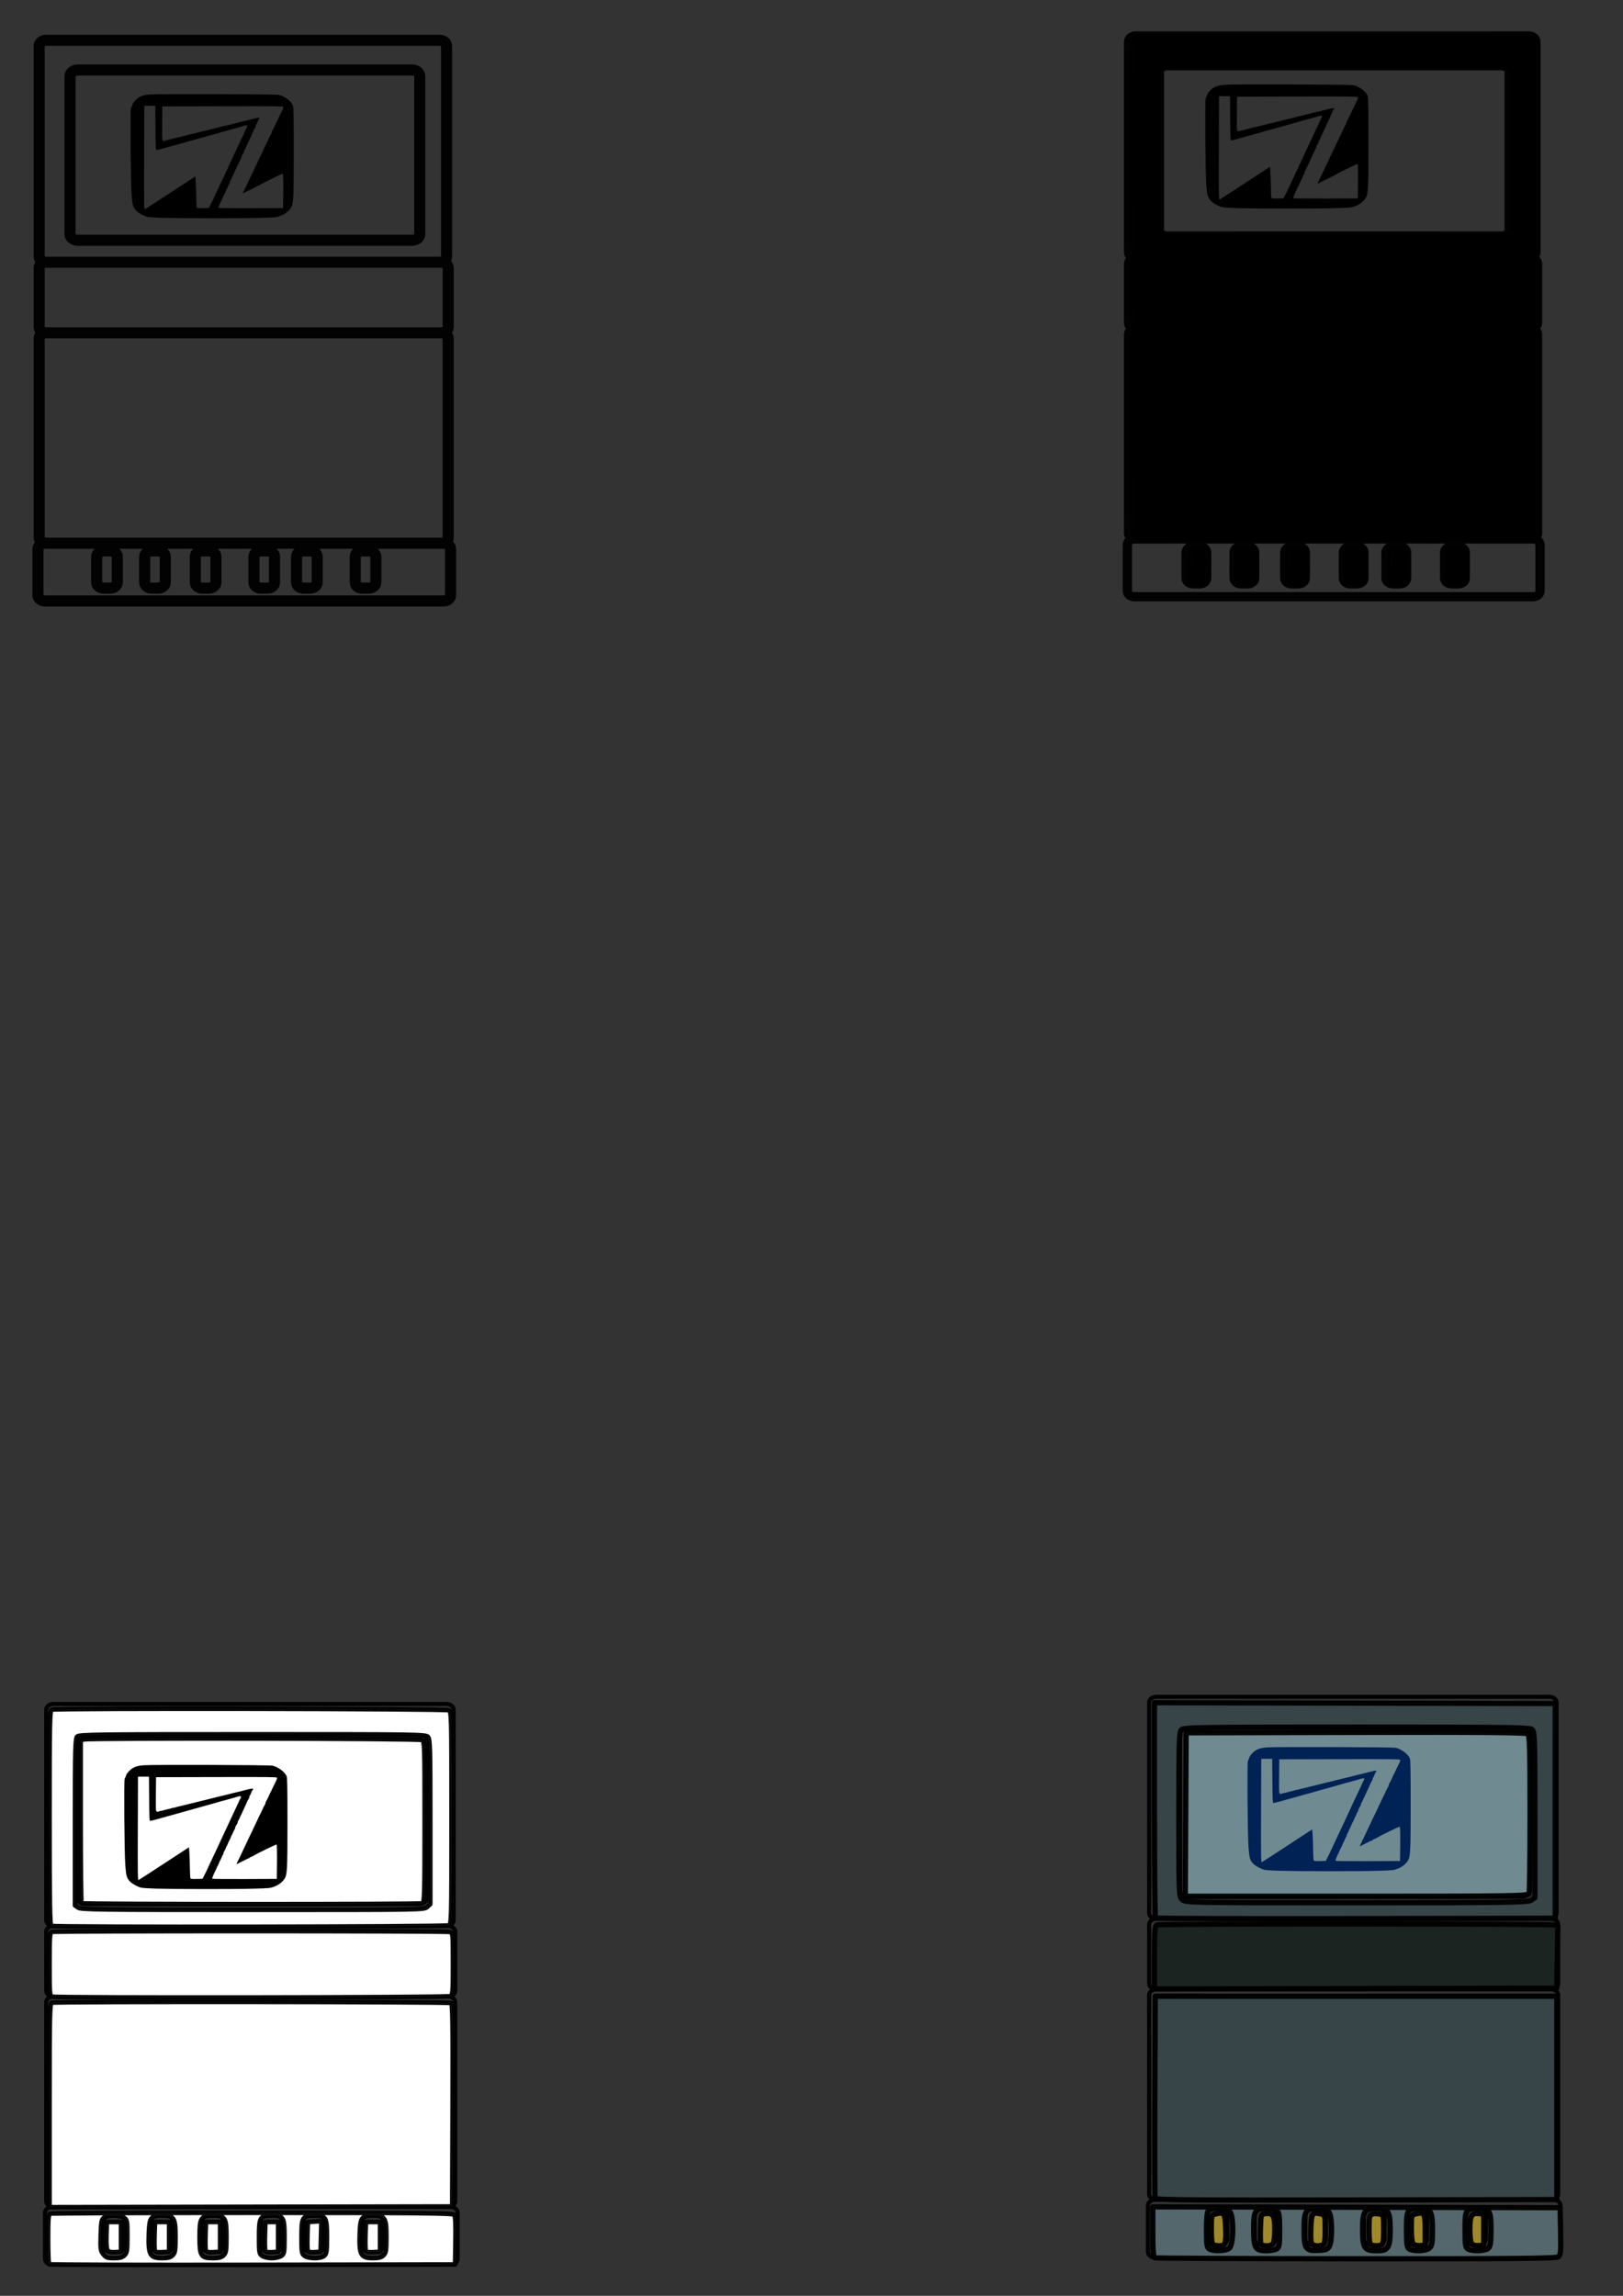 <?xml version="1.0" encoding="UTF-8" standalone="no"?>
<!-- Created with Inkscape (http://www.inkscape.org/) -->

<svg
   width="210mm"
   height="297mm"
   viewBox="0 0 210 297"
   version="1.1"
   id="svg5"
   inkscape:version="1.1.1 (3bf5ae0d25, 2021-09-20)"
   sodipodi:docname="hydrogen card icon svg.svg"
   xmlns:inkscape="http://www.inkscape.org/namespaces/inkscape"
   xmlns:sodipodi="http://sodipodi.sourceforge.net/DTD/sodipodi-0.dtd"
   xmlns="http://www.w3.org/2000/svg"
   xmlns:svg="http://www.w3.org/2000/svg">
  <rect x="0" y="0" width="210" height="297" fill="#333333" stroke="none"/>
  <sodipodi:namedview
     id="namedview7"
     pagecolor="#ffffff"
     bordercolor="#666666"
     borderopacity="1.0"
     inkscape:pageshadow="2"
     inkscape:pageopacity="0.0"
     inkscape:pagecheckerboard="0"
     inkscape:document-units="mm"
     showgrid="false"
     inkscape:zoom="1.2595945"
     inkscape:cx="565.26128"
     inkscape:cy="77.405864"
     inkscape:window-width="1680"
     inkscape:window-height="956"
     inkscape:window-x="-11"
     inkscape:window-y="-11"
     inkscape:window-maximized="1"
     inkscape:current-layer="layer1" />
  <defs
     id="defs2" />
  <g
     inkscape:label="Layer 1"
     inkscape:groupmode="layer"
     id="layer1">
    <g
       id="g890">
      <path
         id="rect1497"
         style="fill:none;stroke:#000000;stroke-width:1.435;stroke-linecap:round;stroke-linejoin:round;stroke-opacity:0.955;paint-order:stroke markers fill;stroke-miterlimit:4;stroke-dasharray:none"
         d="m 10.057,9.054 h 43.261 c 0.551,0 0.994,0.356 0.994,0.798 V 30.285 c 0,0.442 -0.443,0.798 -0.994,0.798 H 10.057 c -0.551,0 -0.994,-0.356 -0.994,-0.798 V 9.852 c 0,-0.442 0.443,-0.798 0.994,-0.798 z M 46.877,71.273 h 0.836 c 0.508,0 0.916,0.33 0.916,0.741 v 3.332 c 0,0.41 -0.409,0.741 -0.916,0.741 h -0.836 c -0.508,0 -0.916,-0.33 -0.916,-0.741 v -3.332 c 0,-0.41 0.409,-0.741 0.916,-0.741 z m -7.587,0 h 0.836 c 0.508,0 0.916,0.33 0.916,0.741 v 3.332 c 0,0.41 -0.409,0.741 -0.916,0.741 h -0.836 c -0.508,0 -0.916,-0.33 -0.916,-0.741 v -3.332 c 0,-0.41 0.409,-0.741 0.916,-0.741 z m -5.518,0 h 0.836 c 0.508,0 0.916,0.33 0.916,0.741 v 3.332 c 0,0.41 -0.409,0.741 -0.916,0.741 h -0.836 c -0.508,0 -0.916,-0.33 -0.916,-0.741 v -3.332 c 0,-0.41 0.409,-0.741 0.916,-0.741 z m -7.587,0 h 0.836 c 0.508,0 0.916,0.33 0.916,0.741 v 3.332 c 0,0.41 -0.409,0.741 -0.916,0.741 h -0.836 c -0.508,0 -0.916,-0.33 -0.916,-0.741 v -3.332 c 0,-0.41 0.409,-0.741 0.916,-0.741 z m -6.552,0 h 0.836 c 0.508,0 0.916,0.33 0.916,0.741 v 3.332 c 0,0.41 -0.409,0.741 -0.916,0.741 h -0.836 c -0.508,0 -0.916,-0.33 -0.916,-0.741 v -3.332 c 0,-0.41 0.409,-0.741 0.916,-0.741 z m -6.208,0 h 0.836 c 0.508,0 0.916,0.33 0.916,0.741 v 3.332 c 0,0.41 -0.409,0.741 -0.916,0.741 h -0.836 c -0.508,0 -0.916,-0.33 -0.916,-0.741 v -3.332 c 0,-0.41 0.409,-0.741 0.916,-0.741 z M 5.828,70.277 H 57.384 c 0.508,0 0.917,0.33 0.917,0.741 v 5.988 c 0,0.41 -0.409,0.741 -0.917,0.741 H 5.828 c -0.508,0 -0.916,-0.33 -0.916,-0.741 v -5.988 c 0,-0.41 0.409,-0.741 0.916,-0.741 z M 5.989,43.053 H 57.066 c 0.511,0 0.923,0.33 0.923,0.741 v 25.742 c 0,0.41 -0.412,0.741 -0.923,0.741 H 5.989 c -0.511,0 -0.923,-0.33 -0.923,-0.741 V 43.794 c 0,-0.41 0.412,-0.741 0.923,-0.741 z m 0,-9.13 H 57.066 c 0.511,0 0.923,0.33 0.923,0.741 v 7.648 c 0,0.41 -0.412,0.741 -0.923,0.741 H 5.989 c -0.511,0 -0.923,-0.33 -0.923,-0.741 V 34.664 c 0,-0.41 0.412,-0.741 0.923,-0.741 z m 0,-28.717 H 56.86 c 0.511,0 0.923,0.33 0.923,0.741 V 33.182 c 0,0.41 -0.412,0.741 -0.923,0.741 H 5.989 c -0.511,0 -0.923,-0.33 -0.923,-0.741 V 5.947 c 0,-0.41 0.412,-0.741 0.923,-0.741 z" />
      <path
         style="fill:#000000;stroke-width:0.074"
         d="m 21.08,28.182 c -0.943,-0.027 -1.825,-0.084 -2.005,-0.13 -0.447,-0.114 -1.113,-0.471 -1.39,-0.746 -0.47,-0.467 -0.548,-0.722 -0.657,-2.147 -0.123,-1.597 -0.193,-11.088 -0.083,-11.195 0.042,-0.04 0.102,-0.17 0.134,-0.287 0.081,-0.298 0.242,-0.533 0.573,-0.835 0.43,-0.393 0.892,-0.556 1.769,-0.624 1.207,-0.093 16.309,-0.042 16.684,0.057 0.77,0.203 1.583,0.827 1.802,1.381 0.08,0.203 0.104,1.588 0.104,5.959 0,5.942 -0.037,6.718 -0.348,7.236 -0.274,0.456 -0.778,0.852 -1.366,1.071 -0.532,0.199 -0.537,0.199 -2.647,0.262 -2.393,0.071 -10.03,0.068 -12.57,-0.004 z m 0.94,-3.233 3.25,-2.124 0.052,0.734 c 0.028,0.404 0.057,1.293 0.064,1.977 0.007,0.684 0.043,1.281 0.081,1.327 0.05,0.061 0.273,0.079 0.809,0.065 l 0.741,-0.019 0.202,-0.393 c 0.281,-0.546 0.319,-0.623 0.433,-0.883 0.055,-0.126 0.131,-0.288 0.167,-0.36 0.063,-0.123 0.181,-0.375 0.585,-1.243 0.092,-0.198 0.24,-0.514 0.33,-0.703 0.089,-0.189 0.354,-0.756 0.588,-1.259 0.234,-0.504 0.598,-1.284 0.808,-1.734 0.21,-0.45 0.532,-1.142 0.714,-1.537 0.182,-0.396 0.362,-0.778 0.4,-0.85 0.123,-0.235 0.405,-0.845 0.514,-1.112 0.059,-0.144 0.137,-0.29 0.173,-0.324 0.037,-0.034 0.066,-0.115 0.066,-0.18 0,-0.173 -0.119,-0.161 -0.877,0.083 -0.092,0.03 -0.336,0.098 -0.543,0.151 -0.616,0.159 -1.617,0.438 -1.796,0.499 -0.092,0.032 -0.336,0.101 -0.543,0.155 -0.207,0.053 -0.696,0.189 -1.086,0.302 -0.391,0.113 -1.124,0.318 -1.629,0.456 -0.505,0.138 -1.408,0.39 -2.005,0.559 -0.597,0.169 -1.18,0.331 -1.295,0.36 -0.115,0.029 -0.58,0.159 -1.033,0.288 -0.453,0.129 -0.876,0.234 -0.939,0.234 -0.096,0 -0.119,-0.483 -0.137,-2.862 l -0.022,-2.862 h -0.71 -0.71 l -0.022,6.607 c -0.02,6.034 -0.01,6.771 0.09,6.771 0.018,0 1.495,-0.956 3.282,-2.124 z M 36.655,24.722 c 0.012,-1.21 -0.011,-2.213 -0.052,-2.245 -0.059,-0.046 -2.51,1.147 -2.996,1.457 -0.056,0.036 -0.197,0.099 -0.313,0.14 -0.117,0.042 -0.212,0.1 -0.212,0.131 0,0.03 -0.039,0.055 -0.087,0.055 -0.048,0 -0.424,0.177 -0.836,0.394 -0.412,0.217 -0.749,0.379 -0.749,0.361 0,-0.03 0.311,-0.681 0.501,-1.049 0.037,-0.072 0.113,-0.234 0.168,-0.36 0.055,-0.126 0.131,-0.288 0.167,-0.36 0.037,-0.072 0.15,-0.307 0.25,-0.523 0.101,-0.216 0.214,-0.451 0.25,-0.523 0.037,-0.072 0.112,-0.234 0.167,-0.36 0.114,-0.26 0.19,-0.419 0.315,-0.654 0.047,-0.09 0.131,-0.267 0.187,-0.393 0.055,-0.126 0.131,-0.288 0.167,-0.36 0.037,-0.072 0.15,-0.307 0.25,-0.523 0.101,-0.216 0.214,-0.451 0.25,-0.523 0.037,-0.072 0.112,-0.234 0.167,-0.36 0.055,-0.126 0.139,-0.303 0.187,-0.393 0.124,-0.235 0.201,-0.394 0.315,-0.654 0.121,-0.277 0.245,-0.517 0.344,-0.67 0.041,-0.062 0.074,-0.159 0.074,-0.214 0,-0.055 0.033,-0.151 0.074,-0.213 0.099,-0.153 0.222,-0.393 0.344,-0.67 0.055,-0.126 0.134,-0.295 0.176,-0.376 0.041,-0.081 0.109,-0.213 0.15,-0.294 0.041,-0.081 0.12,-0.25 0.176,-0.376 0.055,-0.126 0.134,-0.295 0.176,-0.376 0.041,-0.081 0.109,-0.213 0.15,-0.294 0.228,-0.447 0.273,-0.58 0.229,-0.67 -0.043,-0.088 -0.926,-0.098 -7.843,-0.083 l -7.794,0.017 -0.022,2.21 c -0.02,2.001 -0.009,2.214 0.116,2.251 0.076,0.023 0.207,0.007 0.292,-0.034 0.085,-0.042 0.212,-0.076 0.283,-0.076 0.07,0 0.193,-0.027 0.273,-0.059 0.08,-0.032 0.314,-0.094 0.521,-0.137 0.207,-0.043 0.441,-0.105 0.521,-0.137 0.08,-0.032 0.203,-0.059 0.273,-0.059 0.07,0 0.193,-0.027 0.273,-0.059 0.08,-0.032 0.314,-0.095 0.521,-0.138 0.207,-0.044 0.451,-0.102 0.543,-0.129 0.092,-0.028 0.449,-0.116 0.794,-0.197 0.345,-0.081 0.702,-0.169 0.794,-0.196 0.092,-0.027 0.449,-0.116 0.794,-0.196 0.345,-0.081 0.702,-0.169 0.794,-0.196 0.092,-0.027 0.449,-0.117 0.794,-0.199 0.981,-0.233 2.198,-0.533 2.381,-0.587 0.092,-0.027 0.336,-0.086 0.543,-0.13 0.207,-0.044 0.451,-0.103 0.543,-0.13 0.446,-0.132 1.29,-0.328 1.41,-0.328 0.141,0 0.184,0.099 0.068,0.156 -0.037,0.018 -0.119,0.183 -0.184,0.368 -0.064,0.184 -0.147,0.35 -0.184,0.368 -0.037,0.018 -0.067,0.099 -0.067,0.181 0,0.082 -0.025,0.168 -0.055,0.192 -0.055,0.043 -0.255,0.457 -0.496,1.025 -0.069,0.162 -0.158,0.353 -0.199,0.425 -0.041,0.072 -0.122,0.249 -0.18,0.393 -0.059,0.144 -0.129,0.291 -0.158,0.327 -0.028,0.036 -0.102,0.198 -0.164,0.36 -0.062,0.162 -0.144,0.322 -0.182,0.357 -0.038,0.034 -0.069,0.116 -0.069,0.181 0,0.065 -0.038,0.177 -0.084,0.249 -0.046,0.071 -0.121,0.188 -0.167,0.26 -0.046,0.071 -0.084,0.183 -0.084,0.249 0,0.065 -0.031,0.147 -0.069,0.181 -0.038,0.034 -0.12,0.195 -0.182,0.357 -0.062,0.162 -0.137,0.324 -0.167,0.36 -0.029,0.036 -0.105,0.198 -0.167,0.36 -0.063,0.162 -0.138,0.324 -0.167,0.36 -0.029,0.036 -0.105,0.198 -0.167,0.36 -0.063,0.162 -0.138,0.324 -0.167,0.36 -0.029,0.036 -0.104,0.198 -0.167,0.36 -0.062,0.162 -0.144,0.322 -0.182,0.357 -0.038,0.034 -0.069,0.124 -0.069,0.2 0,0.076 -0.031,0.165 -0.069,0.2 -0.038,0.034 -0.12,0.195 -0.182,0.357 -0.062,0.162 -0.137,0.324 -0.167,0.36 -0.029,0.036 -0.105,0.198 -0.167,0.36 -0.063,0.162 -0.137,0.324 -0.165,0.36 -0.028,0.036 -0.099,0.183 -0.158,0.327 -0.059,0.144 -0.139,0.321 -0.179,0.393 -0.191,0.347 -0.407,0.91 -0.368,0.96 0.024,0.031 1.912,0.048 4.195,0.039 l 4.151,-0.017 z"
         id="path889" />
    </g>
    <g
       id="g1498">
      <g
         id="g4145">
        <path
           id="path3178"
           style="fill:none;stroke:#000000;stroke-width:0.535;stroke-linecap:round;stroke-linejoin:round;stroke-opacity:0.955;paint-order:stroke markers fill"
           d="m 153.679,223.355 h 43.261 c 0.551,0 0.994,0.356 0.994,0.798 v 20.434 c 0,0.442 -0.443,0.798 -0.994,0.798 h -43.261 c -0.551,0 -0.994,-0.356 -0.994,-0.798 V 224.153 c 0,-0.442 0.443,-0.798 0.994,-0.798 z m 36.82,62.219 h 0.836 c 0.508,0 0.916,0.33 0.916,0.741 v 3.332 c 0,0.41 -0.409,0.741 -0.916,0.741 h -0.836 c -0.508,0 -0.916,-0.33 -0.916,-0.741 v -3.332 c 0,-0.41 0.409,-0.741 0.916,-0.741 z m -7.587,0 h 0.836 c 0.508,0 0.916,0.33 0.916,0.741 v 3.332 c 0,0.41 -0.409,0.741 -0.916,0.741 h -0.836 c -0.508,0 -0.916,-0.33 -0.916,-0.741 v -3.332 c 0,-0.41 0.409,-0.741 0.916,-0.741 z m -5.518,0 h 0.836 c 0.508,0 0.916,0.33 0.916,0.741 v 3.332 c 0,0.41 -0.409,0.741 -0.916,0.741 h -0.836 c -0.508,0 -0.916,-0.33 -0.916,-0.741 v -3.332 c 0,-0.41 0.409,-0.741 0.916,-0.741 z m -7.587,0 h 0.836 c 0.508,0 0.916,0.33 0.916,0.741 v 3.332 c 0,0.41 -0.409,0.741 -0.916,0.741 h -0.836 c -0.508,0 -0.916,-0.33 -0.916,-0.741 v -3.332 c 0,-0.41 0.409,-0.741 0.916,-0.741 z m -6.552,0 h 0.836 c 0.508,0 0.916,0.33 0.916,0.741 v 3.332 c 0,0.41 -0.409,0.741 -0.916,0.741 h -0.836 c -0.508,0 -0.916,-0.33 -0.916,-0.741 v -3.332 c 0,-0.41 0.409,-0.741 0.916,-0.741 z m -6.208,0 h 0.836 c 0.508,0 0.916,0.33 0.916,0.741 v 3.332 c 0,0.41 -0.409,0.741 -0.916,0.741 h -0.836 c -0.508,0 -0.916,-0.33 -0.916,-0.741 v -3.332 c 0,-0.41 0.409,-0.741 0.916,-0.741 z m -7.598,-0.996 h 51.556 c 0.508,0 0.917,0.33 0.917,0.741 v 5.988 c 0,0.41 -0.409,0.741 -0.917,0.741 h -51.556 c -0.508,0 -0.916,-0.33 -0.916,-0.741 v -5.988 c 0,-0.41 0.409,-0.741 0.916,-0.741 z m 0.161,-27.224 h 51.077 c 0.511,0 0.923,0.33 0.923,0.741 v 25.742 c 0,0.41 -0.412,0.741 -0.923,0.741 h -51.077 c -0.511,0 -0.923,-0.33 -0.923,-0.741 v -25.742 c 0,-0.41 0.412,-0.741 0.923,-0.741 z m 0,-9.13 h 51.077 c 0.511,0 0.923,0.33 0.923,0.741 v 7.648 c 0,0.41 -0.412,0.741 -0.923,0.741 h -51.077 c -0.511,0 -0.923,-0.33 -0.923,-0.741 v -7.648 c 0,-0.41 0.412,-0.741 0.923,-0.741 z m 0,-28.717 h 50.87 c 0.511,0 0.923,0.33 0.923,0.741 v 27.236 c 0,0.41 -0.412,0.741 -0.923,0.741 h -50.87 c -0.511,0 -0.923,-0.33 -0.923,-0.741 v -27.236 c 0,-0.41 0.412,-0.741 0.923,-0.741 z" />
        <path
           style="fill:#374548;stroke:#000000;stroke-width:2.569;stroke-linecap:round;stroke-linejoin:round;stroke-miterlimit:4;stroke-dasharray:none;stroke-opacity:0.955;paint-order:stroke markers fill"
           d="m 564.039,1073.166 c -0.209,-0.547 -0.288,-22.967 -0.175,-49.821 l 0.206,-48.825 h 98.047 98.047 v 49.619 49.619 l -97.873,0.202 c -77.879,0.16 -97.95,0 -98.253,-0.794 z"
           id="path3474"
           transform="scale(0.265)" />
        <path
           style="fill:#374548;stroke:#000000;stroke-width:2.569;stroke-linecap:round;stroke-linejoin:round;stroke-miterlimit:4;stroke-dasharray:none;stroke-opacity:0.955;paint-order:stroke markers fill"
           d="m 564.206,936.283 c -0.293,-0.293 -0.532,-24.053 -0.532,-52.801 v -52.269 l 97.849,0.202 97.849,0.202 v 52.398 52.398 l -97.317,0.202 c -53.524,0.111 -97.556,-0.038 -97.849,-0.331 z m 183.477,-8.649 1.764,-1.236 v -40.387 c 0,-35.657 -0.146,-40.534 -1.248,-41.635 -1.119,-1.119 -9.982,-1.248 -85.685,-1.248 -75.703,0 -84.567,0.129 -85.685,1.248 -1.101,1.101 -1.248,5.946 -1.248,41.283 0,38.977 0.042,40.078 1.588,41.623 1.568,1.568 2.646,1.588 85.168,1.588 74.362,0 83.775,-0.136 85.345,-1.236 z"
           id="path3552"
           transform="scale(0.265)" />
        <path
           style="fill:#6f8a91;stroke:#000000;stroke-width:2.569;stroke-linecap:round;stroke-linejoin:round;stroke-miterlimit:4;stroke-dasharray:none;stroke-opacity:0.955;paint-order:stroke markers fill"
           d="m 578.949,885.801 0.206,-39.894 82.877,-0.202 c 60.581,-0.148 83.167,0.039 83.956,0.693 0.881,0.731 1.078,7.842 1.078,38.84 0,20.87 -0.217,38.51 -0.482,39.201 -0.435,1.134 -8.589,1.256 -84.161,1.256 h -83.68 z"
           id="path3628"
           transform="scale(0.265)" />
        <path
           style="fill:#a0892c;stroke:#000000;stroke-width:2.569;stroke-linecap:round;stroke-linejoin:round;stroke-miterlimit:4;stroke-dasharray:none;stroke-opacity:0.955;paint-order:stroke markers fill"
           d="m 592.453,1095.859 c -0.69,-0.278 -0.992,-2.556 -0.992,-7.464 0,-6.811 0.069,-7.081 1.922,-7.546 4.387,-1.101 4.807,-0.508 5.058,7.142 0.243,7.429 -0.164,8.423 -3.407,8.319 -0.873,-0.028 -2.034,-0.231 -2.58,-0.451 z"
           id="path3704"
           transform="scale(0.265)" />
        <path
           style="fill:#a0892c;stroke:#000000;stroke-width:2.569;stroke-linecap:round;stroke-linejoin:round;stroke-miterlimit:4;stroke-dasharray:none;stroke-opacity:0.955;paint-order:stroke markers fill"
           d="m 615.615,1095.326 c -0.223,-0.582 -0.302,-4.066 -0.174,-7.741 0.232,-6.67 0.237,-6.682 2.464,-6.938 3.716,-0.426 4.517,0.947 4.517,7.736 0,3.682 -0.377,6.472 -0.953,7.048 -1.285,1.285 -5.349,1.212 -5.855,-0.106 z"
           id="path3743"
           transform="scale(0.265)" />
        <path
           style="fill:#a0892c;stroke:#000000;stroke-width:2.569;stroke-linecap:round;stroke-linejoin:round;stroke-miterlimit:4;stroke-dasharray:none;stroke-opacity:0.955;paint-order:stroke markers fill"
           d="m 640.848,1095.71 c -0.743,-0.471 -0.961,-2.6 -0.794,-7.72 0.25,-7.651 0.67,-8.243 5.058,-7.142 1.853,0.465 1.922,0.736 1.922,7.527 0,5.692 -0.241,7.138 -1.256,7.527 -1.724,0.662 -3.705,0.584 -4.93,-0.193 z"
           id="path3782"
           transform="scale(0.265)" />
        <path
           style="fill:#a0892c;stroke:#000000;stroke-width:2.569;stroke-linecap:round;stroke-linejoin:round;stroke-miterlimit:4;stroke-dasharray:none;stroke-opacity:0.955;paint-order:stroke markers fill"
           d="m 669.461,1095.859 c -0.689,-0.278 -0.992,-2.548 -0.992,-7.426 0,-6.41 0.144,-7.071 1.645,-7.548 0.905,-0.287 2.512,-0.304 3.573,-0.038 1.86,0.467 1.927,0.732 1.927,7.529 0,5.692 -0.241,7.138 -1.256,7.527 -1.443,0.554 -3.461,0.536 -4.897,-0.044 z"
           id="path3821"
           transform="scale(0.265)" />
        <path
           style="fill:#a0892c;stroke:#000000;stroke-width:2.569;stroke-linecap:round;stroke-linejoin:round;stroke-miterlimit:4;stroke-dasharray:none;stroke-opacity:0.955;paint-order:stroke markers fill"
           d="m 718.68,1095.468 c -0.617,-0.617 -0.988,-3.279 -0.988,-7.084 0,-6.79 0.801,-8.162 4.517,-7.736 l 2.231,0.256 v 7.542 7.542 l -2.386,0.234 c -1.312,0.129 -2.83,-0.211 -3.374,-0.754 z"
           id="path3860"
           transform="scale(0.265)" />
        <path
           style="fill:#a0892c;stroke:#000000;stroke-width:2.569;stroke-linecap:round;stroke-linejoin:round;stroke-miterlimit:4;stroke-dasharray:none;stroke-opacity:0.955;paint-order:stroke markers fill"
           d="m 690.099,1095.468 c -0.63,-0.63 -0.988,-3.376 -0.988,-7.563 0,-6.293 0.082,-6.595 1.922,-7.057 4.478,-1.124 4.826,-0.575 4.826,7.608 v 7.531 l -2.386,0.234 c -1.312,0.129 -2.83,-0.211 -3.374,-0.754 z"
           id="path3938"
           transform="scale(0.265)" />
        <path
           style="fill:#53676c;stroke:#000000;stroke-width:2.569;stroke-linecap:round;stroke-linejoin:round;stroke-miterlimit:4;stroke-dasharray:none;stroke-opacity:0.955;paint-order:stroke markers fill"
           d="m 563.872,1102.21 c -0.734,-0.296 -0.992,-3.592 -0.992,-12.643 v -12.242 l 99.437,0.202 99.437,0.202 0.221,11.505 c 0.195,10.124 0.058,11.625 -1.144,12.504 -1.08,0.79 -21.68,0.985 -98.666,0.936 -53.515,-0.034 -97.747,-0.243 -98.293,-0.463 z m 36.457,-4.758 c 2.037,-1.844 2.144,-15.659 0.138,-17.876 -1.54,-1.702 -8.882,-2.053 -10.436,-0.499 -0.623,0.623 -0.953,3.908 -0.953,9.487 0,7.291 0.203,8.653 1.389,9.344 2.232,1.3 8.227,1.022 9.861,-0.456 z m 22.94,0.492 c 1.374,-0.736 1.536,-1.733 1.536,-9.499 0,-9.909 -0.265,-10.321 -6.639,-10.321 -5.409,0 -6.063,1.092 -6.063,10.117 0,9.182 0.782,10.525 6.13,10.525 1.926,0 4.193,-0.37 5.037,-0.822 z m 25.917,-1.56 c 1.294,-2.567 1.294,-13.31 3.4e-4,-15.878 -0.849,-1.686 -1.638,-2.021 -5.235,-2.228 -6.472,-0.371 -7.238,0.69 -7.238,10.029 0,9.582 0.723,10.633 7.082,10.295 3.769,-0.2 4.532,-0.514 5.391,-2.218 z m 28.368,0.617 c 0.885,-1.263 1.236,-3.694 1.236,-8.556 0,-8.963 -0.888,-10.321 -6.748,-10.321 -5.86,0 -6.748,1.358 -6.748,10.321 0,8.963 0.888,10.321 6.748,10.321 3.519,0 4.495,-0.312 5.512,-1.764 z m 20.426,0.451 c 1.213,-1.098 1.452,-2.558 1.452,-8.869 0,-9.11 -0.791,-10.459 -6.13,-10.459 -6.3,0 -6.573,0.429 -6.573,10.309 0,7.415 0.2,8.782 1.389,9.475 2.232,1.3 8.227,1.022 9.861,-0.456 z m 28.785,0.066 c 0.965,-0.965 1.248,-3.018 1.248,-9.073 0,-9.249 -0.629,-10.321 -6.063,-10.321 -6.373,0 -6.639,0.414 -6.639,10.309 0,7.415 0.2,8.782 1.389,9.475 2.204,1.284 8.641,1.034 10.066,-0.39 z"
           id="path4014"
           transform="scale(0.265)" />
        <path
           style="fill:#1c2422;stroke:#000000;stroke-width:2.569;stroke-linecap:round;stroke-linejoin:round;stroke-opacity:0.955;paint-order:stroke markers fill"
           d="m 563.673,955.554 c 0,-13.31 0.17,-15.465 1.256,-15.881 1.643,-0.63 191.509,-0.608 193.863,0.023 l 1.803,0.483 -0.215,15.186 -0.215,15.186 -98.246,0.202 -98.246,0.202 z"
           id="path1146"
           transform="scale(0.265)" />
      </g>
      <path
         style="fill:#002255;stroke-width:0.074"
         d="m 165.598,242.017 c -0.943,-0.027 -1.825,-0.084 -2.005,-0.13 -0.447,-0.114 -1.113,-0.471 -1.39,-0.746 -0.47,-0.467 -0.548,-0.722 -0.657,-2.147 -0.123,-1.597 -0.193,-11.088 -0.083,-11.195 0.042,-0.041 0.102,-0.17 0.134,-0.287 0.082,-0.298 0.242,-0.533 0.573,-0.835 0.43,-0.393 0.892,-0.556 1.769,-0.624 1.207,-0.093 16.309,-0.042 16.684,0.057 0.77,0.203 1.583,0.827 1.802,1.381 0.08,0.203 0.104,1.588 0.104,5.959 0,5.942 -0.037,6.718 -0.348,7.236 -0.274,0.456 -0.778,0.852 -1.366,1.071 -0.532,0.199 -0.537,0.199 -2.647,0.262 -2.393,0.071 -10.03,0.068 -12.57,-0.004 z m 0.94,-3.233 3.25,-2.124 0.052,0.734 c 0.028,0.404 0.057,1.293 0.064,1.977 0.007,0.684 0.043,1.281 0.081,1.327 0.05,0.061 0.273,0.079 0.809,0.065 l 0.741,-0.019 0.202,-0.393 c 0.281,-0.546 0.319,-0.623 0.433,-0.883 0.055,-0.126 0.131,-0.288 0.167,-0.36 0.063,-0.123 0.181,-0.375 0.585,-1.243 0.092,-0.198 0.24,-0.514 0.33,-0.703 0.089,-0.189 0.354,-0.756 0.588,-1.259 0.234,-0.504 0.598,-1.284 0.808,-1.734 0.21,-0.45 0.532,-1.142 0.714,-1.537 0.182,-0.396 0.362,-0.778 0.4,-0.85 0.123,-0.235 0.405,-0.845 0.514,-1.112 0.059,-0.144 0.137,-0.29 0.173,-0.324 0.037,-0.034 0.067,-0.115 0.067,-0.18 0,-0.173 -0.119,-0.161 -0.877,0.083 -0.092,0.03 -0.336,0.098 -0.543,0.151 -0.616,0.159 -1.617,0.438 -1.796,0.499 -0.092,0.032 -0.336,0.101 -0.543,0.155 -0.207,0.053 -0.696,0.189 -1.086,0.302 -0.391,0.113 -1.124,0.318 -1.629,0.456 -0.505,0.138 -1.408,0.39 -2.005,0.559 -0.597,0.169 -1.18,0.331 -1.295,0.36 -0.115,0.029 -0.58,0.159 -1.033,0.288 -0.453,0.129 -0.876,0.234 -0.939,0.234 -0.096,0 -0.119,-0.483 -0.137,-2.862 l -0.022,-2.862 h -0.71 -0.71 l -0.021,6.607 c -0.02,6.034 -0.01,6.771 0.09,6.771 0.018,0 1.495,-0.956 3.282,-2.124 z m 14.635,-0.227 c 0.012,-1.21 -0.011,-2.213 -0.052,-2.245 -0.059,-0.046 -2.51,1.147 -2.996,1.457 -0.056,0.036 -0.197,0.099 -0.313,0.14 -0.117,0.042 -0.212,0.1 -0.212,0.131 0,0.03 -0.039,0.055 -0.087,0.055 -0.048,0 -0.424,0.177 -0.836,0.394 -0.412,0.217 -0.749,0.379 -0.749,0.36 0,-0.029 0.311,-0.681 0.501,-1.049 0.037,-0.072 0.113,-0.234 0.168,-0.36 0.055,-0.126 0.131,-0.288 0.167,-0.36 0.037,-0.072 0.15,-0.307 0.25,-0.523 0.101,-0.216 0.214,-0.451 0.25,-0.523 0.037,-0.072 0.112,-0.234 0.167,-0.36 0.114,-0.26 0.19,-0.419 0.315,-0.654 0.048,-0.09 0.131,-0.267 0.187,-0.393 0.055,-0.126 0.131,-0.288 0.167,-0.36 0.037,-0.072 0.15,-0.307 0.25,-0.523 0.101,-0.216 0.214,-0.451 0.25,-0.523 0.037,-0.072 0.112,-0.234 0.167,-0.36 0.055,-0.126 0.139,-0.303 0.187,-0.393 0.124,-0.235 0.201,-0.394 0.315,-0.654 0.121,-0.277 0.245,-0.517 0.344,-0.67 0.041,-0.062 0.074,-0.159 0.074,-0.214 0,-0.055 0.033,-0.151 0.074,-0.213 0.099,-0.153 0.223,-0.393 0.344,-0.67 0.055,-0.126 0.134,-0.295 0.176,-0.376 0.041,-0.081 0.109,-0.213 0.15,-0.294 0.041,-0.081 0.12,-0.25 0.176,-0.376 0.055,-0.126 0.134,-0.295 0.176,-0.376 0.041,-0.081 0.109,-0.213 0.15,-0.294 0.228,-0.447 0.273,-0.58 0.229,-0.67 -0.043,-0.088 -0.926,-0.098 -7.843,-0.083 l -7.794,0.017 -0.022,2.21 c -0.02,2.001 -0.009,2.214 0.116,2.251 0.076,0.023 0.207,0.007 0.292,-0.034 0.085,-0.042 0.212,-0.076 0.283,-0.076 0.07,0 0.193,-0.026 0.273,-0.059 0.08,-0.032 0.314,-0.094 0.521,-0.137 0.207,-0.043 0.441,-0.105 0.521,-0.137 0.08,-0.032 0.203,-0.059 0.273,-0.059 0.07,0 0.193,-0.026 0.273,-0.059 0.08,-0.033 0.314,-0.095 0.521,-0.138 0.207,-0.044 0.451,-0.102 0.543,-0.129 0.092,-0.028 0.449,-0.116 0.794,-0.197 0.345,-0.081 0.702,-0.169 0.794,-0.196 0.092,-0.027 0.449,-0.116 0.794,-0.196 0.345,-0.081 0.702,-0.169 0.794,-0.196 0.092,-0.027 0.449,-0.117 0.794,-0.199 0.981,-0.233 2.198,-0.533 2.381,-0.587 0.092,-0.027 0.336,-0.086 0.543,-0.13 0.207,-0.044 0.451,-0.103 0.543,-0.13 0.446,-0.132 1.29,-0.328 1.41,-0.328 0.141,0 0.184,0.099 0.068,0.156 -0.037,0.018 -0.119,0.183 -0.184,0.368 -0.064,0.184 -0.147,0.35 -0.184,0.368 -0.037,0.018 -0.067,0.099 -0.067,0.181 0,0.082 -0.025,0.168 -0.055,0.192 -0.055,0.043 -0.255,0.457 -0.496,1.025 -0.069,0.162 -0.158,0.353 -0.199,0.425 -0.041,0.072 -0.122,0.249 -0.18,0.393 -0.059,0.144 -0.129,0.291 -0.158,0.327 -0.028,0.036 -0.102,0.198 -0.164,0.36 -0.062,0.162 -0.144,0.322 -0.182,0.357 -0.038,0.034 -0.069,0.116 -0.069,0.181 0,0.065 -0.038,0.177 -0.084,0.249 -0.046,0.071 -0.121,0.188 -0.167,0.26 -0.046,0.071 -0.084,0.183 -0.084,0.249 0,0.065 -0.031,0.147 -0.069,0.181 -0.038,0.034 -0.12,0.195 -0.182,0.357 -0.062,0.162 -0.137,0.324 -0.167,0.36 -0.029,0.036 -0.105,0.198 -0.167,0.36 -0.062,0.162 -0.138,0.324 -0.167,0.36 -0.029,0.036 -0.105,0.198 -0.167,0.36 -0.062,0.162 -0.138,0.324 -0.167,0.36 -0.029,0.036 -0.104,0.198 -0.167,0.36 -0.062,0.162 -0.144,0.322 -0.182,0.357 -0.038,0.034 -0.069,0.124 -0.069,0.2 0,0.076 -0.031,0.165 -0.069,0.2 -0.038,0.034 -0.12,0.195 -0.182,0.357 -0.062,0.162 -0.137,0.324 -0.167,0.36 -0.029,0.036 -0.105,0.198 -0.167,0.36 -0.062,0.162 -0.137,0.324 -0.165,0.36 -0.028,0.036 -0.099,0.183 -0.158,0.327 -0.059,0.144 -0.139,0.321 -0.179,0.393 -0.191,0.347 -0.407,0.91 -0.368,0.96 0.024,0.031 1.912,0.048 4.195,0.039 l 4.151,-0.017 z"
         id="path989" />
    </g>
    <g
       id="g1264">
      <g
         id="g3147"
         transform="translate(1.097,1.463)">
        <path
           id="path2378"
           style="fill:none;stroke:#000000;stroke-width:0.535;stroke-linecap:round;stroke-linejoin:round;stroke-opacity:0.955;paint-order:stroke markers fill"
           d="m 9.874,222.821 h 43.261 c 0.551,0 0.994,0.356 0.994,0.798 v 20.434 c 0,0.442 -0.443,0.798 -0.994,0.798 H 9.874 c -0.551,0 -0.994,-0.356 -0.994,-0.798 v -20.434 c 0,-0.442 0.443,-0.798 0.994,-0.798 z m 36.82,62.219 h 0.836 c 0.508,0 0.916,0.33 0.916,0.741 v 3.332 c 0,0.41 -0.409,0.741 -0.916,0.741 h -0.836 c -0.508,0 -0.916,-0.33 -0.916,-0.741 v -3.332 c 0,-0.41 0.409,-0.741 0.916,-0.741 z m -7.587,0 h 0.836 c 0.508,0 0.916,0.33 0.916,0.741 v 3.332 c 0,0.41 -0.409,0.741 -0.916,0.741 h -0.836 c -0.508,0 -0.916,-0.33 -0.916,-0.741 v -3.332 c 0,-0.41 0.409,-0.741 0.916,-0.741 z m -5.518,0 h 0.836 c 0.508,0 0.916,0.33 0.916,0.741 v 3.332 c 0,0.41 -0.409,0.741 -0.916,0.741 h -0.836 c -0.508,0 -0.916,-0.33 -0.916,-0.741 v -3.332 c 0,-0.41 0.409,-0.741 0.916,-0.741 z m -7.587,0 h 0.836 c 0.508,0 0.916,0.33 0.916,0.741 v 3.332 c 0,0.41 -0.409,0.741 -0.916,0.741 h -0.836 c -0.508,0 -0.916,-0.33 -0.916,-0.741 v -3.332 c 0,-0.41 0.409,-0.741 0.916,-0.741 z m -6.552,0 h 0.836 c 0.508,0 0.916,0.33 0.916,0.741 v 3.332 c 0,0.41 -0.409,0.741 -0.916,0.741 H 19.45 c -0.508,0 -0.916,-0.33 -0.916,-0.741 v -3.332 c 0,-0.41 0.409,-0.741 0.916,-0.741 z m -6.208,0 h 0.836 c 0.508,0 0.916,0.33 0.916,0.741 v 3.332 c 0,0.41 -0.409,0.741 -0.916,0.741 h -0.836 c -0.508,0 -0.916,-0.33 -0.916,-0.741 v -3.332 c 0,-0.41 0.409,-0.741 0.916,-0.741 z M 5.645,284.043 H 57.201 c 0.508,0 0.917,0.33 0.917,0.741 v 5.988 c 0,0.41 -0.409,0.741 -0.917,0.741 H 5.645 c -0.508,0 -0.916,-0.33 -0.916,-0.741 v -5.988 c 0,-0.41 0.409,-0.741 0.916,-0.741 z M 5.806,256.82 H 56.883 c 0.511,0 0.923,0.33 0.923,0.741 v 25.742 c 0,0.41 -0.412,0.741 -0.923,0.741 H 5.806 c -0.511,0 -0.923,-0.33 -0.923,-0.741 V 257.561 c 0,-0.41 0.412,-0.741 0.923,-0.741 z m 0,-9.13 H 56.883 c 0.511,0 0.923,0.33 0.923,0.741 v 7.648 c 0,0.41 -0.412,0.741 -0.923,0.741 H 5.806 c -0.511,0 -0.923,-0.33 -0.923,-0.741 v -7.648 c 0,-0.41 0.412,-0.741 0.923,-0.741 z m 0,-28.717 H 56.677 c 0.511,0 0.923,0.33 0.923,0.741 v 27.236 c 0,0.41 -0.412,0.741 -0.923,0.741 H 5.806 c -0.511,0 -0.923,-0.33 -0.923,-0.741 v -27.236 c 0,-0.41 0.412,-0.741 0.923,-0.741 z" />
        <path
           style="fill:#ffffff;stroke:#000000;stroke-width:2.236;stroke-linecap:round;stroke-linejoin:round;stroke-miterlimit:4;stroke-dasharray:none;stroke-opacity:0.955;paint-order:stroke markers fill"
           d="m 20.043,1022.266 c 0,-44.673 0.11,-49.733 1.093,-50.11 1.651,-0.633 194.02,-0.482 195.021,0.153 0.687,0.436 0.831,10.883 0.691,49.924 l -0.177,49.373 -98.314,0.175 -98.314,0.175 z"
           id="path2452"
           transform="scale(0.265)" />
        <path
           style="fill:#ffffff;stroke:#000000;stroke-width:2.236;stroke-linecap:round;stroke-linejoin:round;stroke-miterlimit:4;stroke-dasharray:none;stroke-opacity:0.955;paint-order:stroke markers fill"
           d="m 21.252,969.187 c -1.106,-0.289 -1.209,-1.632 -1.209,-15.742 0,-13.429 0.142,-15.48 1.093,-15.845 1.424,-0.546 192.285,-0.531 194.325,0.016 1.552,0.416 1.555,0.442 1.555,15.517 0,14.222 -0.078,15.142 -1.337,15.816 -1.322,0.708 -191.738,0.942 -194.427,0.239 z"
           id="path2509"
           transform="scale(0.265)" />
        <path
           style="fill:#ffffff;stroke:#000000;stroke-width:2.236;stroke-linecap:round;stroke-linejoin:round;stroke-miterlimit:4;stroke-dasharray:none;stroke-opacity:0.955;paint-order:stroke markers fill"
           d="m 20.907,934.649 c -0.68,-0.275 -0.864,-11.474 -0.864,-52.743 0,-47.14 0.11,-52.437 1.093,-52.814 2.006,-0.77 192.404,-0.479 193.852,0.296 1.303,0.698 1.337,2.01 1.337,52.502 0,50.492 -0.033,51.804 -1.337,52.502 -1.361,0.729 -192.287,0.982 -194.082,0.258 z m 183.539,-9.245 1.513,-1.409 v -40.177 c 0,-36.416 -0.107,-40.296 -1.144,-41.441 -1.096,-1.211 -4.66,-1.264 -85.651,-1.264 -75.904,0 -84.618,0.111 -85.594,1.086 -0.963,0.963 -1.086,5.707 -1.086,41.775 v 40.688 l 1.536,1.076 c 1.37,0.959 10.599,1.076 85.225,1.076 83.267,0 83.697,-0.007 85.201,-1.409 z"
           id="path2567"
           transform="scale(0.265)" />
        <path
           style="fill:#ffffff;stroke:#000000;stroke-width:2.236;stroke-linecap:round;stroke-linejoin:round;stroke-miterlimit:4;stroke-dasharray:none;stroke-opacity:0.955;paint-order:stroke markers fill"
           d="m 35.709,923.587 c -0.253,-0.253 -0.461,-18.256 -0.461,-40.005 v -39.544 l 1.555,-0.417 c 2.858,-0.766 163.609,-0.493 165.054,0.28 1.298,0.694 1.337,1.868 1.337,40.012 0,35.196 -0.114,39.34 -1.093,39.716 -1.499,0.575 -165.816,0.534 -166.392,-0.041 z"
           id="path2626"
           transform="scale(0.265)" />
        <path
           style="fill:#ffffff;stroke:#000000;stroke-width:2.236;stroke-linecap:round;stroke-linejoin:round;stroke-miterlimit:4;stroke-dasharray:none;stroke-opacity:0.955;paint-order:stroke markers fill"
           d="m 19.815,1099.829 c -0.255,-0.255 -0.463,-5.821 -0.463,-12.369 0,-10.219 0.155,-11.965 1.093,-12.325 0.601,-0.231 45.038,-0.419 98.748,-0.419 82.263,0 97.779,0.15 98.447,0.955 0.545,0.656 0.733,4.602 0.603,12.613 l -0.19,11.658 -98.888,0.175 c -54.388,0.096 -99.096,-0.033 -99.351,-0.288 z m 36.858,-4.38 c 1.221,-1.221 1.382,-2.304 1.382,-9.291 0,-7.389 -0.101,-7.979 -1.536,-8.985 -1.939,-1.358 -8.099,-1.418 -9.908,-0.096 -1.157,0.845 -1.373,2.01 -1.571,8.474 -0.209,6.821 -0.096,7.664 1.26,9.387 1.296,1.648 1.975,1.893 5.24,1.893 2.83,0 4.091,-0.34 5.133,-1.382 z m 23.499,0 c 1.215,-1.215 1.382,-2.304 1.382,-8.985 0,-9.33 -0.643,-10.367 -6.434,-10.367 -5.734,0 -6.309,0.751 -6.593,8.611 -0.381,10.545 0.466,12.123 6.51,12.123 2.83,0 4.091,-0.34 5.134,-1.382 z m 24.881,0 c 1.215,-1.215 1.382,-2.304 1.382,-8.985 0,-9.379 -0.626,-10.367 -6.566,-10.367 -5.94,0 -6.566,0.988 -6.566,10.367 0,9.379 0.626,10.367 6.566,10.367 2.88,0 4.136,-0.335 5.184,-1.382 z m 28.183,0.306 c 1.437,-1.007 1.536,-1.591 1.536,-9.103 0,-9.829 -0.419,-10.555 -6.1,-10.555 -5.948,0 -6.34,0.646 -6.34,10.435 0,7.636 0.097,8.215 1.536,9.223 0.845,0.592 2.953,1.076 4.684,1.076 1.731,0 3.839,-0.484 4.684,-1.076 z m 21.006,-0.068 c 1.085,-0.982 1.264,-2.27 1.264,-9.103 0,-9.754 -0.427,-10.487 -6.1,-10.487 -5.948,0 -6.34,0.646 -6.34,10.435 0,7.636 0.097,8.215 1.536,9.223 2.089,1.463 7.995,1.421 9.64,-0.068 z m 28.909,-0.238 c 1.215,-1.215 1.382,-2.304 1.382,-8.985 0,-9.33 -0.643,-10.367 -6.434,-10.367 -5.734,0 -6.309,0.751 -6.593,8.611 -0.381,10.545 0.466,12.123 6.51,12.123 2.83,0 4.091,-0.34 5.134,-1.382 z"
           id="path2665"
           transform="scale(0.265)" />
        <path
           style="fill:#ffffff;stroke:#000000;stroke-width:2.236;stroke-linecap:round;stroke-linejoin:round;stroke-miterlimit:4;stroke-dasharray:none;stroke-opacity:0.955;paint-order:stroke markers fill"
           d="m 174.477,1093.19 c -0.201,-0.525 -0.276,-3.885 -0.166,-7.468 l 0.2,-6.514 h 3.456 3.456 v 7.257 7.257 l -3.29,0.211 c -2.313,0.148 -3.399,-0.072 -3.656,-0.743 z"
           id="path2821"
           transform="scale(0.265)" />
        <path
           style="fill:#ffffff;stroke:#000000;stroke-width:2.236;stroke-linecap:round;stroke-linejoin:round;stroke-miterlimit:4;stroke-dasharray:none;stroke-opacity:0.955;paint-order:stroke markers fill"
           d="m 146.141,1093.192 c -0.202,-0.526 -0.277,-3.887 -0.166,-7.47 l 0.2,-6.514 3.307,-0.212 3.307,-0.212 -0.197,7.469 -0.197,7.468 -2.944,0.213 c -2.024,0.146 -3.058,-0.086 -3.31,-0.743 z"
           id="path2860"
           transform="scale(0.265)" />
        <path
           style="fill:#ffffff;stroke:#000000;stroke-width:2.236;stroke-linecap:round;stroke-linejoin:round;stroke-miterlimit:4;stroke-dasharray:none;stroke-opacity:0.955;paint-order:stroke markers fill"
           d="m 125.407,1093.192 c -0.202,-0.526 -0.277,-3.887 -0.166,-7.47 l 0.2,-6.514 h 3.11 3.11 v 7.257 7.257 l -2.944,0.213 c -2.024,0.146 -3.058,-0.086 -3.31,-0.743 z"
           id="path2899"
           transform="scale(0.265)" />
        <path
           style="fill:#ffffff;stroke:#000000;stroke-width:2.236;stroke-linecap:round;stroke-linejoin:round;stroke-miterlimit:4;stroke-dasharray:none;stroke-opacity:0.955;paint-order:stroke markers fill"
           d="m 96.379,1093.19 c -0.201,-0.525 -0.276,-3.885 -0.166,-7.468 l 0.2,-6.514 h 3.456 3.456 v 7.257 7.257 l -3.29,0.211 c -2.313,0.148 -3.399,-0.072 -3.656,-0.743 z"
           id="path2938"
           transform="scale(0.265)" />
        <path
           style="fill:#ffffff;stroke:#000000;stroke-width:2.236;stroke-linecap:round;stroke-linejoin:round;stroke-miterlimit:4;stroke-dasharray:none;stroke-opacity:0.955;paint-order:stroke markers fill"
           d="m 71.498,1093.19 c -0.201,-0.525 -0.276,-3.885 -0.166,-7.468 l 0.2,-6.514 h 3.456 3.456 v 7.257 7.257 l -3.29,0.211 c -2.313,0.148 -3.399,-0.072 -3.656,-0.743 z"
           id="path2977"
           transform="scale(0.265)" />
        <path
           style="fill:#ffffff;stroke:#000000;stroke-width:2.236;stroke-linecap:round;stroke-linejoin:round;stroke-miterlimit:4;stroke-dasharray:none;stroke-opacity:0.955;paint-order:stroke markers fill"
           d="m 48.466,1093.135 c -0.552,-0.665 -0.764,-3.175 -0.631,-7.464 l 0.2,-6.463 h 3.456 3.456 v 7.257 7.257 l -2.824,0.207 c -1.836,0.135 -3.115,-0.143 -3.655,-0.794 z"
           id="path3016"
           transform="scale(0.265)" />
      </g>
      <path
         style="fill:#000000;stroke-width:0.074"
         d="m 20.264,244.328 c -0.943,-0.027 -1.825,-0.084 -2.005,-0.13 -0.447,-0.114 -1.113,-0.471 -1.39,-0.746 -0.47,-0.467 -0.548,-0.722 -0.657,-2.147 -0.123,-1.597 -0.193,-11.088 -0.083,-11.195 0.042,-0.041 0.102,-0.17 0.134,-0.287 0.081,-0.298 0.242,-0.533 0.573,-0.835 0.43,-0.393 0.892,-0.556 1.769,-0.624 1.207,-0.093 16.309,-0.042 16.684,0.057 0.77,0.203 1.583,0.827 1.802,1.381 0.08,0.203 0.104,1.588 0.104,5.959 0,5.942 -0.037,6.718 -0.348,7.236 -0.274,0.456 -0.778,0.852 -1.366,1.071 -0.532,0.199 -0.537,0.199 -2.647,0.262 -2.393,0.071 -10.03,0.068 -12.57,-0.004 z m 0.94,-3.233 3.25,-2.124 0.052,0.734 c 0.028,0.404 0.057,1.293 0.064,1.977 0.007,0.684 0.043,1.281 0.081,1.327 0.05,0.061 0.273,0.079 0.809,0.065 l 0.741,-0.019 0.202,-0.393 c 0.281,-0.546 0.319,-0.623 0.433,-0.883 0.055,-0.126 0.131,-0.288 0.167,-0.36 0.063,-0.123 0.181,-0.375 0.585,-1.243 0.092,-0.198 0.24,-0.514 0.33,-0.703 0.089,-0.189 0.354,-0.756 0.588,-1.259 0.234,-0.504 0.598,-1.284 0.808,-1.734 0.21,-0.45 0.532,-1.142 0.714,-1.537 0.182,-0.396 0.362,-0.778 0.4,-0.85 0.123,-0.235 0.405,-0.845 0.514,-1.112 0.059,-0.144 0.137,-0.29 0.173,-0.324 0.037,-0.034 0.066,-0.115 0.066,-0.18 0,-0.173 -0.119,-0.161 -0.877,0.083 -0.092,0.03 -0.336,0.098 -0.543,0.151 -0.616,0.159 -1.617,0.438 -1.796,0.499 -0.092,0.032 -0.336,0.101 -0.543,0.155 -0.207,0.053 -0.696,0.189 -1.086,0.302 -0.391,0.113 -1.124,0.318 -1.629,0.456 -0.505,0.138 -1.408,0.39 -2.005,0.559 -0.597,0.169 -1.18,0.331 -1.295,0.36 -0.115,0.029 -0.58,0.159 -1.033,0.288 -0.453,0.129 -0.876,0.234 -0.939,0.234 -0.096,0 -0.119,-0.483 -0.137,-2.862 l -0.022,-2.862 h -0.71 -0.71 l -0.022,6.607 c -0.02,6.034 -0.01,6.771 0.09,6.771 0.018,0 1.495,-0.956 3.282,-2.124 z m 14.635,-0.227 c 0.012,-1.21 -0.011,-2.213 -0.052,-2.245 -0.059,-0.046 -2.51,1.147 -2.996,1.457 -0.056,0.036 -0.197,0.099 -0.313,0.14 -0.117,0.042 -0.212,0.1 -0.212,0.131 0,0.03 -0.039,0.055 -0.087,0.055 -0.048,0 -0.424,0.177 -0.836,0.394 -0.412,0.217 -0.749,0.379 -0.749,0.361 0,-0.029 0.311,-0.681 0.501,-1.049 0.037,-0.072 0.113,-0.234 0.168,-0.36 0.055,-0.126 0.131,-0.288 0.167,-0.36 0.037,-0.072 0.15,-0.307 0.25,-0.523 0.101,-0.216 0.214,-0.451 0.25,-0.523 0.037,-0.072 0.112,-0.234 0.167,-0.36 0.114,-0.26 0.19,-0.419 0.315,-0.654 0.047,-0.09 0.131,-0.267 0.187,-0.393 0.055,-0.126 0.131,-0.288 0.167,-0.36 0.037,-0.072 0.15,-0.307 0.25,-0.523 0.101,-0.216 0.214,-0.451 0.25,-0.523 0.037,-0.072 0.112,-0.234 0.167,-0.36 0.055,-0.126 0.139,-0.303 0.187,-0.393 0.124,-0.235 0.201,-0.394 0.315,-0.654 0.121,-0.277 0.245,-0.517 0.344,-0.67 0.041,-0.062 0.074,-0.159 0.074,-0.214 0,-0.055 0.033,-0.151 0.074,-0.213 0.099,-0.153 0.222,-0.393 0.344,-0.67 0.055,-0.126 0.134,-0.295 0.176,-0.376 0.041,-0.081 0.109,-0.213 0.15,-0.294 0.041,-0.081 0.12,-0.25 0.176,-0.376 0.055,-0.126 0.134,-0.295 0.176,-0.376 0.041,-0.081 0.109,-0.213 0.15,-0.294 0.228,-0.447 0.273,-0.58 0.229,-0.67 -0.043,-0.088 -0.926,-0.098 -7.843,-0.083 l -7.794,0.017 -0.022,2.21 c -0.02,2.001 -0.009,2.214 0.116,2.251 0.076,0.023 0.207,0.007 0.292,-0.034 0.085,-0.042 0.212,-0.076 0.283,-0.076 0.07,0 0.193,-0.026 0.273,-0.059 0.08,-0.033 0.314,-0.094 0.521,-0.137 0.207,-0.043 0.441,-0.105 0.521,-0.137 0.08,-0.033 0.203,-0.059 0.273,-0.059 0.07,0 0.193,-0.026 0.273,-0.059 0.08,-0.033 0.314,-0.095 0.521,-0.138 0.207,-0.044 0.451,-0.102 0.543,-0.129 0.092,-0.028 0.449,-0.116 0.794,-0.197 0.345,-0.081 0.702,-0.169 0.794,-0.196 0.092,-0.027 0.449,-0.116 0.794,-0.196 0.345,-0.081 0.702,-0.169 0.794,-0.196 0.092,-0.027 0.449,-0.117 0.794,-0.199 0.981,-0.233 2.198,-0.533 2.381,-0.587 0.092,-0.027 0.336,-0.086 0.543,-0.13 0.207,-0.044 0.451,-0.103 0.543,-0.13 0.446,-0.132 1.29,-0.328 1.41,-0.328 0.141,0 0.184,0.099 0.068,0.156 -0.037,0.018 -0.119,0.183 -0.184,0.368 -0.064,0.184 -0.147,0.35 -0.184,0.368 -0.037,0.018 -0.067,0.099 -0.067,0.181 0,0.082 -0.025,0.168 -0.055,0.192 -0.055,0.043 -0.255,0.457 -0.496,1.025 -0.069,0.162 -0.158,0.353 -0.199,0.425 -0.041,0.072 -0.122,0.249 -0.18,0.393 -0.059,0.144 -0.129,0.291 -0.158,0.327 -0.028,0.036 -0.102,0.198 -0.164,0.36 -0.062,0.162 -0.144,0.322 -0.182,0.357 -0.038,0.034 -0.069,0.116 -0.069,0.181 0,0.065 -0.038,0.177 -0.084,0.249 -0.046,0.071 -0.121,0.188 -0.167,0.26 -0.046,0.071 -0.084,0.183 -0.084,0.249 0,0.065 -0.031,0.147 -0.069,0.181 -0.038,0.034 -0.12,0.195 -0.182,0.357 -0.062,0.162 -0.137,0.324 -0.167,0.36 -0.029,0.036 -0.105,0.198 -0.167,0.36 -0.063,0.162 -0.138,0.324 -0.167,0.36 -0.029,0.036 -0.105,0.198 -0.167,0.36 -0.063,0.162 -0.138,0.324 -0.167,0.36 -0.029,0.036 -0.104,0.198 -0.167,0.36 -0.062,0.162 -0.144,0.322 -0.182,0.357 -0.038,0.034 -0.069,0.124 -0.069,0.2 0,0.076 -0.031,0.165 -0.069,0.2 -0.038,0.034 -0.12,0.195 -0.182,0.357 -0.062,0.162 -0.137,0.324 -0.167,0.36 -0.029,0.036 -0.105,0.198 -0.167,0.36 -0.063,0.162 -0.137,0.324 -0.165,0.36 -0.028,0.036 -0.099,0.183 -0.158,0.327 -0.059,0.144 -0.139,0.321 -0.179,0.393 -0.191,0.346 -0.407,0.91 -0.368,0.96 0.024,0.031 1.912,0.048 4.195,0.039 l 4.151,-0.017 z"
         id="path991" />
    </g>
    <g
       id="g1294">
      <g
         id="g1325"
         style="stroke-width:1.2;stroke-miterlimit:4;stroke-dasharray:none">
        <g
           id="g2360"
           style="stroke-width:1.2;stroke-miterlimit:4;stroke-dasharray:none">
          <path
             id="path1604"
             style="fill:none;stroke:#000000;stroke-width:1.2;stroke-linecap:round;stroke-linejoin:round;stroke-opacity:0.955;paint-order:stroke markers fill;stroke-miterlimit:4;stroke-dasharray:none"
             d="m 151.018,8.503 h 43.261 c 0.551,0 0.994,0.356 0.994,0.798 V 29.735 c 0,0.442 -0.443,0.798 -0.994,0.798 h -43.261 c -0.551,0 -0.994,-0.356 -0.994,-0.798 V 9.301 c 0,-0.442 0.443,-0.798 0.994,-0.798 z m 36.82,62.219 h 0.836 c 0.508,0 0.916,0.33 0.916,0.741 v 3.332 c 0,0.41 -0.409,0.741 -0.916,0.741 h -0.836 c -0.508,0 -0.916,-0.33 -0.916,-0.741 v -3.332 c 0,-0.41 0.409,-0.741 0.916,-0.741 z m -7.587,0 h 0.836 c 0.508,0 0.916,0.33 0.916,0.741 v 3.332 c 0,0.41 -0.409,0.741 -0.916,0.741 h -0.836 c -0.508,0 -0.916,-0.33 -0.916,-0.741 v -3.332 c 0,-0.41 0.409,-0.741 0.916,-0.741 z m -5.518,0 h 0.836 c 0.508,0 0.916,0.33 0.916,0.741 v 3.332 c 0,0.41 -0.409,0.741 -0.916,0.741 h -0.836 c -0.508,0 -0.916,-0.33 -0.916,-0.741 v -3.332 c 0,-0.41 0.409,-0.741 0.916,-0.741 z m -7.587,0 h 0.836 c 0.508,0 0.916,0.33 0.916,0.741 v 3.332 c 0,0.41 -0.409,0.741 -0.916,0.741 h -0.836 c -0.508,0 -0.916,-0.33 -0.916,-0.741 v -3.332 c 0,-0.41 0.409,-0.741 0.916,-0.741 z m -6.552,0 h 0.836 c 0.508,0 0.916,0.33 0.916,0.741 v 3.332 c 0,0.41 -0.409,0.741 -0.916,0.741 h -0.836 c -0.508,0 -0.916,-0.33 -0.916,-0.741 v -3.332 c 0,-0.41 0.409,-0.741 0.916,-0.741 z m -6.208,0 h 0.836 c 0.508,0 0.916,0.33 0.916,0.741 v 3.332 c 0,0.41 -0.409,0.741 -0.916,0.741 h -0.836 c -0.508,0 -0.916,-0.33 -0.916,-0.741 v -3.332 c 0,-0.41 0.409,-0.741 0.916,-0.741 z m -7.598,-0.996 h 51.556 c 0.508,0 0.916,0.33 0.916,0.741 v 5.988 c 0,0.41 -0.409,0.741 -0.916,0.741 h -51.556 c -0.508,0 -0.916,-0.33 -0.916,-0.741 v -5.988 c 0,-0.41 0.409,-0.741 0.916,-0.741 z m 0.161,-27.224 h 51.077 c 0.511,0 0.923,0.33 0.923,0.741 v 25.742 c 0,0.41 -0.412,0.741 -0.923,0.741 h -51.077 c -0.511,0 -0.923,-0.33 -0.923,-0.741 V 43.243 c 0,-0.41 0.412,-0.741 0.923,-0.741 z m 0,-9.13 h 51.077 c 0.511,0 0.923,0.33 0.923,0.741 v 7.648 c 0,0.41 -0.412,0.741 -0.923,0.741 h -51.077 c -0.511,0 -0.923,-0.33 -0.923,-0.741 v -7.648 c 0,-0.41 0.412,-0.741 0.923,-0.741 z m 0,-28.717 h 50.87 c 0.511,0 0.923,0.33 0.923,0.741 V 32.632 c 0,0.41 -0.412,0.741 -0.923,0.741 h -50.87 c -0.511,0 -0.923,-0.33 -0.923,-0.741 V 5.396 c 0,-0.41 0.412,-0.741 0.923,-0.741 z" />
          <path
             style="fill:#000000;stroke:#000000;stroke-width:4.535;stroke-linecap:round;stroke-linejoin:round;stroke-miterlimit:4;stroke-dasharray:none;stroke-opacity:0.955;paint-order:stroke markers fill"
             d="m 554.275,261.532 c -0.384,-0.384 -0.699,-22.863 -0.699,-49.952 v -49.253 h 98.343 98.343 l -0.27,49.687 -0.27,49.687 -97.373,0.265 c -53.555,0.146 -97.688,-0.049 -98.072,-0.434 z"
             id="path1719"
             transform="scale(0.265)" />
          <path
             style="fill:#000000;stroke:#000000;stroke-width:4.535;stroke-linecap:round;stroke-linejoin:round;stroke-miterlimit:4;stroke-dasharray:none;stroke-opacity:0.955;paint-order:stroke markers fill"
             d="m 554.275,158.517 c -0.384,-0.384 -0.699,-7.411 -0.699,-15.614 v -14.915 h 98.36 98.36 l -0.288,15.348 -0.288,15.348 -97.373,0.265 c -53.555,0.146 -97.688,-0.049 -98.072,-0.434 z"
             id="path1882"
             transform="scale(0.265)" />
          <path
             style="fill:#000000;stroke:#000000;stroke-width:4.535;stroke-linecap:round;stroke-linejoin:round;stroke-miterlimit:4;stroke-dasharray:none;stroke-opacity:0.955;paint-order:stroke markers fill"
             d="m 582.413,283.426 c -1.173,-1.173 -0.862,-13.725 0.358,-14.479 0.605,-0.374 2.265,-0.387 3.689,-0.03 2.478,0.622 2.576,0.949 2.282,7.642 -0.29,6.617 -0.449,7.009 -2.947,7.3 -1.452,0.169 -2.974,-0.026 -3.382,-0.434 z"
             id="path1929"
             transform="scale(0.265)" />
          <path
             style="fill:#000000;stroke:#000000;stroke-width:4.535;stroke-linecap:round;stroke-linejoin:round;stroke-miterlimit:4;stroke-dasharray:none;stroke-opacity:0.955;paint-order:stroke markers fill"
             d="m 605.055,283.179 c -0.201,-0.525 -0.276,-3.885 -0.166,-7.468 l 0.2,-6.514 h 3.456 3.456 v 7.257 7.257 l -3.29,0.211 c -2.313,0.148 -3.399,-0.072 -3.656,-0.743 z"
             id="path2007"
             transform="scale(0.265)" />
          <path
             style="fill:#000000;stroke:#000000;stroke-width:4.535;stroke-linecap:round;stroke-linejoin:round;stroke-miterlimit:4;stroke-dasharray:none;stroke-opacity:0.955;paint-order:stroke markers fill"
             d="m 629.921,283.141 c -0.193,-0.504 -0.261,-3.847 -0.151,-7.43 l 0.2,-6.514 h 3.456 3.456 l 0.204,5.875 c 0.295,8.486 0.09,8.985 -3.694,8.985 -1.952,0 -3.25,-0.343 -3.47,-0.916 z"
             id="path2046"
             transform="scale(0.265)" />
          <path
             style="fill:#000000;stroke:#000000;stroke-width:4.535;stroke-linecap:round;stroke-linejoin:round;stroke-miterlimit:4;stroke-dasharray:none;stroke-opacity:0.955;paint-order:stroke markers fill"
             d="m 708.034,283.179 c -0.201,-0.525 -0.276,-3.885 -0.166,-7.468 l 0.2,-6.514 h 3.456 3.456 v 7.257 7.257 l -3.29,0.211 c -2.313,0.148 -3.399,-0.072 -3.656,-0.743 z"
             id="path2085"
             transform="scale(0.265)" />
          <path
             style="fill:#000000;stroke:#000000;stroke-width:4.535;stroke-linecap:round;stroke-linejoin:round;stroke-miterlimit:4;stroke-dasharray:none;stroke-opacity:0.955;paint-order:stroke markers fill"
             d="m 679.698,283.181 c -0.202,-0.526 -0.277,-3.887 -0.166,-7.47 l 0.2,-6.514 h 3.11 3.11 v 7.257 7.257 l -2.944,0.213 c -2.024,0.146 -3.058,-0.086 -3.31,-0.743 z"
             id="path2124"
             transform="scale(0.265)" />
          <path
             style="fill:#000000;stroke:#000000;stroke-width:4.535;stroke-linecap:round;stroke-linejoin:round;stroke-miterlimit:4;stroke-dasharray:none;stroke-opacity:0.955;paint-order:stroke markers fill"
             d="m 658.822,283.259 c -0.983,-0.983 -1.199,-12.113 -0.263,-13.588 0.372,-0.587 1.652,-0.832 3.618,-0.691 l 3.042,0.218 v 7.257 7.257 l -2.768,0.204 c -1.554,0.115 -3.145,-0.173 -3.628,-0.657 z"
             id="path2163"
             transform="scale(0.265)" />
          <path
             style="fill:#000000;stroke:#000000;stroke-width:4.535;stroke-linecap:round;stroke-linejoin:round;stroke-miterlimit:4;stroke-dasharray:none;stroke-opacity:0.955;paint-order:stroke markers fill"
             d="m 554.463,124.638 c -0.68,-0.275 -0.864,-11.474 -0.864,-52.743 0,-47.14 0.11,-52.437 1.093,-52.814 2.006,-0.77 192.404,-0.479 193.852,0.296 1.303,0.698 1.337,2.01 1.337,52.502 0,50.492 -0.033,51.804 -1.337,52.502 -1.361,0.729 -192.287,0.982 -194.082,0.258 z m 183.231,-9.268 1.821,-1.432 V 74.055 c 0,-34.978 -0.132,-40.071 -1.076,-41.418 l -1.076,-1.536 h -84.493 c -71.881,0 -84.693,0.146 -85.834,0.981 -1.302,0.952 -1.342,2.189 -1.342,41.529 V 114.159 l 1.632,1.321 c 1.586,1.285 3.947,1.321 85.089,1.321 83.385,0 83.459,-0.001 85.279,-1.432 z"
             id="path2216"
             transform="scale(0.265)" />
        </g>
      </g>
      <path
         style="fill:#000000;stroke-width:0.074"
         d="m 160.136,26.93 c -0.943,-0.027 -1.825,-0.084 -2.005,-0.13 -0.447,-0.114 -1.113,-0.471 -1.39,-0.746 -0.47,-0.467 -0.548,-0.722 -0.657,-2.147 -0.123,-1.597 -0.193,-11.088 -0.083,-11.195 0.042,-0.04 0.102,-0.17 0.134,-0.287 0.081,-0.298 0.242,-0.533 0.573,-0.835 0.43,-0.393 0.892,-0.556 1.769,-0.624 1.207,-0.093 16.309,-0.042 16.684,0.057 0.77,0.203 1.583,0.827 1.802,1.381 0.08,0.203 0.104,1.588 0.104,5.959 0,5.942 -0.037,6.718 -0.348,7.236 -0.274,0.456 -0.778,0.852 -1.366,1.071 -0.532,0.199 -0.537,0.199 -2.647,0.262 -2.393,0.071 -10.03,0.068 -12.57,-0.004 z m 0.94,-3.233 3.25,-2.124 0.052,0.734 c 0.028,0.404 0.057,1.293 0.064,1.977 0.007,0.684 0.043,1.281 0.081,1.327 0.05,0.061 0.273,0.079 0.809,0.065 l 0.741,-0.019 0.202,-0.393 c 0.281,-0.546 0.319,-0.623 0.433,-0.883 0.055,-0.126 0.131,-0.288 0.167,-0.36 0.063,-0.123 0.181,-0.375 0.585,-1.243 0.092,-0.198 0.24,-0.514 0.33,-0.703 0.089,-0.189 0.354,-0.756 0.588,-1.259 0.234,-0.504 0.598,-1.284 0.808,-1.734 0.21,-0.45 0.532,-1.142 0.714,-1.537 0.182,-0.396 0.362,-0.778 0.4,-0.85 0.123,-0.235 0.405,-0.845 0.514,-1.112 0.059,-0.144 0.137,-0.29 0.173,-0.324 0.037,-0.034 0.067,-0.115 0.067,-0.18 0,-0.173 -0.119,-0.161 -0.877,0.083 -0.092,0.03 -0.336,0.098 -0.543,0.151 -0.616,0.159 -1.617,0.438 -1.796,0.499 -0.092,0.032 -0.336,0.101 -0.543,0.155 -0.207,0.053 -0.696,0.189 -1.086,0.302 -0.391,0.113 -1.124,0.318 -1.629,0.456 -0.505,0.138 -1.408,0.39 -2.005,0.559 -0.597,0.169 -1.18,0.331 -1.295,0.36 -0.115,0.029 -0.58,0.159 -1.033,0.288 -0.453,0.129 -0.876,0.234 -0.939,0.234 -0.096,0 -0.119,-0.483 -0.137,-2.862 l -0.022,-2.862 h -0.71 -0.71 l -0.021,6.607 c -0.02,6.034 -0.01,6.771 0.09,6.771 0.018,0 1.495,-0.956 3.282,-2.124 z m 14.635,-0.227 c 0.012,-1.21 -0.011,-2.213 -0.052,-2.245 -0.059,-0.046 -2.51,1.147 -2.996,1.457 -0.056,0.036 -0.197,0.099 -0.313,0.14 -0.117,0.042 -0.212,0.1 -0.212,0.131 0,0.03 -0.039,0.055 -0.087,0.055 -0.048,0 -0.424,0.177 -0.836,0.394 -0.412,0.217 -0.749,0.379 -0.749,0.361 0,-0.03 0.311,-0.681 0.501,-1.049 0.037,-0.072 0.113,-0.234 0.168,-0.36 0.055,-0.126 0.131,-0.288 0.167,-0.36 0.037,-0.072 0.15,-0.307 0.25,-0.523 0.101,-0.216 0.214,-0.451 0.25,-0.523 0.037,-0.072 0.112,-0.234 0.167,-0.36 0.114,-0.26 0.19,-0.419 0.315,-0.654 0.048,-0.09 0.131,-0.267 0.187,-0.393 0.055,-0.126 0.131,-0.288 0.167,-0.36 0.037,-0.072 0.149,-0.307 0.25,-0.523 0.101,-0.216 0.214,-0.451 0.25,-0.523 0.037,-0.072 0.112,-0.234 0.167,-0.36 0.055,-0.126 0.139,-0.303 0.187,-0.393 0.124,-0.235 0.201,-0.394 0.315,-0.654 0.121,-0.277 0.245,-0.517 0.344,-0.67 0.041,-0.062 0.074,-0.159 0.074,-0.214 0,-0.055 0.033,-0.151 0.074,-0.213 0.099,-0.153 0.222,-0.393 0.344,-0.67 0.055,-0.126 0.134,-0.295 0.176,-0.376 0.041,-0.081 0.109,-0.213 0.15,-0.294 0.041,-0.081 0.12,-0.25 0.176,-0.376 0.055,-0.126 0.134,-0.295 0.176,-0.376 0.041,-0.081 0.109,-0.213 0.15,-0.294 0.228,-0.447 0.273,-0.58 0.229,-0.67 -0.043,-0.088 -0.926,-0.098 -7.843,-0.083 l -7.794,0.017 -0.022,2.21 c -0.02,2.001 -0.009,2.214 0.116,2.251 0.076,0.023 0.207,0.007 0.292,-0.034 0.085,-0.042 0.212,-0.076 0.282,-0.076 0.07,0 0.193,-0.027 0.273,-0.059 0.08,-0.032 0.314,-0.094 0.521,-0.137 0.207,-0.043 0.441,-0.105 0.521,-0.137 0.08,-0.032 0.203,-0.059 0.273,-0.059 0.07,0 0.193,-0.027 0.273,-0.059 0.08,-0.032 0.314,-0.095 0.521,-0.138 0.207,-0.044 0.451,-0.102 0.543,-0.129 0.092,-0.028 0.449,-0.116 0.794,-0.197 0.345,-0.081 0.702,-0.169 0.794,-0.196 0.092,-0.027 0.449,-0.116 0.794,-0.196 0.345,-0.081 0.702,-0.169 0.794,-0.196 0.092,-0.027 0.449,-0.117 0.794,-0.199 0.981,-0.233 2.198,-0.533 2.381,-0.587 0.092,-0.027 0.336,-0.086 0.543,-0.13 0.207,-0.044 0.451,-0.103 0.543,-0.13 0.446,-0.132 1.29,-0.328 1.41,-0.328 0.141,0 0.184,0.099 0.068,0.156 -0.037,0.018 -0.119,0.183 -0.184,0.368 -0.064,0.184 -0.147,0.35 -0.184,0.368 -0.037,0.018 -0.067,0.099 -0.067,0.181 0,0.082 -0.025,0.168 -0.055,0.192 -0.055,0.043 -0.255,0.457 -0.496,1.025 -0.069,0.162 -0.158,0.353 -0.199,0.425 -0.041,0.072 -0.122,0.249 -0.18,0.393 -0.059,0.144 -0.129,0.291 -0.158,0.327 -0.028,0.036 -0.102,0.198 -0.164,0.36 -0.062,0.162 -0.144,0.322 -0.182,0.357 -0.038,0.034 -0.069,0.116 -0.069,0.181 0,0.065 -0.038,0.177 -0.084,0.249 -0.046,0.071 -0.121,0.188 -0.167,0.26 -0.046,0.071 -0.084,0.183 -0.084,0.249 0,0.065 -0.031,0.147 -0.069,0.181 -0.038,0.034 -0.12,0.195 -0.182,0.357 -0.062,0.162 -0.137,0.324 -0.167,0.36 -0.029,0.036 -0.105,0.198 -0.167,0.36 -0.062,0.162 -0.138,0.324 -0.167,0.36 -0.029,0.036 -0.105,0.198 -0.167,0.36 -0.062,0.162 -0.138,0.324 -0.167,0.36 -0.029,0.036 -0.104,0.198 -0.167,0.36 -0.062,0.162 -0.144,0.322 -0.182,0.357 -0.038,0.034 -0.069,0.124 -0.069,0.2 0,0.076 -0.031,0.165 -0.069,0.2 -0.038,0.034 -0.12,0.195 -0.182,0.357 -0.062,0.162 -0.137,0.324 -0.167,0.36 -0.029,0.036 -0.105,0.198 -0.167,0.36 -0.062,0.162 -0.137,0.324 -0.165,0.36 -0.028,0.036 -0.099,0.183 -0.158,0.327 -0.059,0.144 -0.139,0.321 -0.179,0.393 -0.191,0.347 -0.407,0.91 -0.368,0.96 0.024,0.031 1.912,0.048 4.195,0.039 l 4.151,-0.017 z"
         id="path1154" />
    </g>
  </g>
</svg>
